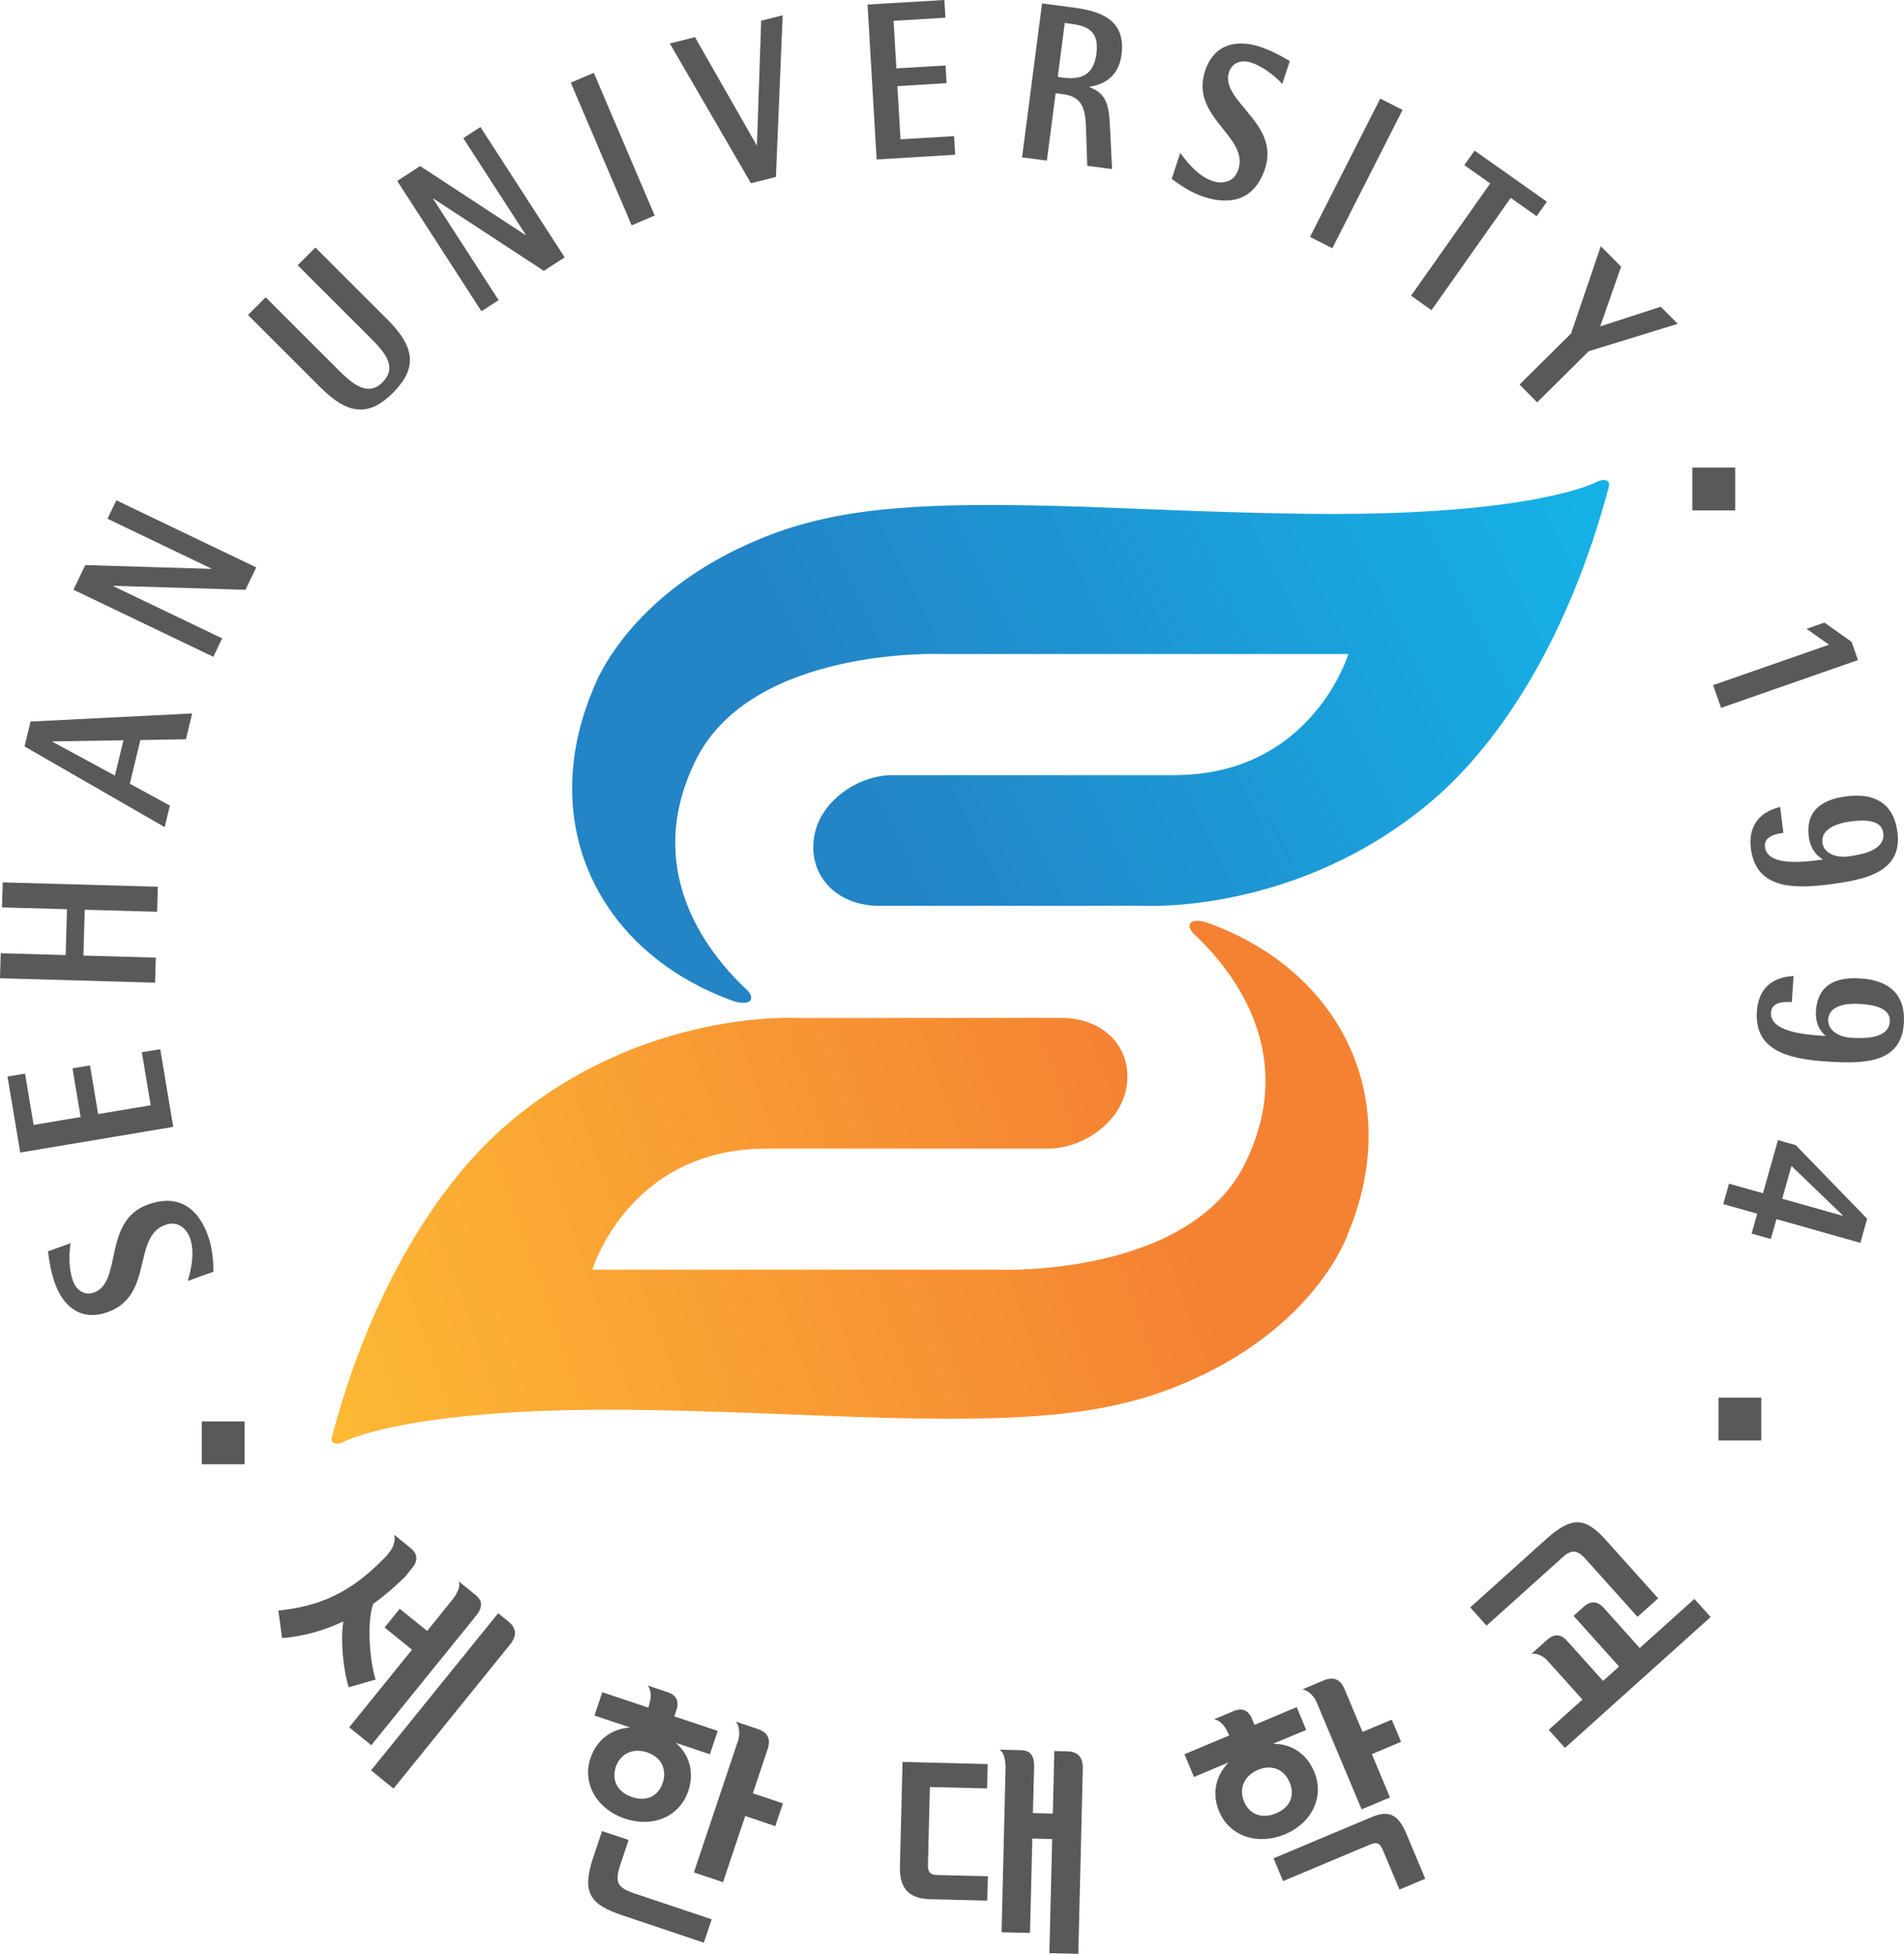<svg xmlns="http://www.w3.org/2000/svg" width="176.335mm" height="180.907mm" viewBox="0 0 176.335 180.907"><defs><linearGradient id="a" x1="0" x2="1" y1="0" y2="0" gradientTransform="matrix(-57.439 -33.159 -25.816 52.83 345.15 311.655)" gradientUnits="userSpaceOnUse" spreadMethod="pad"><stop offset="0" style="stop-opacity:1;stop-color:#15b1e7"/><stop offset="1" style="stop-opacity:1;stop-color:#2384c6"/></linearGradient><linearGradient id="b" x1="0" x2="1" y1="0" y2="0" gradientTransform="matrix(66.295 30.913 22.296 -61.998 245.399 222.929)" gradientUnits="userSpaceOnUse" spreadMethod="pad"><stop offset="0" style="stop-opacity:1;stop-color:#fdb934"/><stop offset="1" style="stop-opacity:1;stop-color:#f58233"/></linearGradient></defs><path d="M0 0c.347-.961.435-1.98.464-3.004l-2.152-.775c.339 1.156.58 2.48.18 3.59C-1.79.592-2.516 1.277-3.575.895c-2.754-.993-.932-5.877-4.78-7.266-2.366-.856-3.781.635-4.402 2.359-.314.869-.481 1.776-.596 2.701l1.889.682c-.167-.975-.127-2.25.198-3.15.232-.645.861-1.282 1.761-.957 2.385.861.702 5.966 4.481 7.329C-2.253 3.593-.741 2.055 0 0" style="fill:#58595b;fill-opacity:1;fill-rule:nonzero;stroke:none" transform="matrix(1.11 0 0 -1.11 19.263 114.41)"/><path d="m0 0-12.766-2.14-1.06 6.341 1.462.245.716-4.279 3.921.656-.678 4.06 1.462.245.677-4.059 4.386.735-.739 4.421 1.535.256z" style="fill:#58595b;fill-opacity:1;fill-rule:nonzero;stroke:none" transform="matrix(1.11 0 0 -1.11 16.043 104.338)"/><path d="m0 0-6.039.172-.109-3.825 6.039-.171-.059-2.088-12.941.367.06 2.088 5.42-.154.108 3.824-5.42.154.06 2.088 12.94-.367z" style="fill:#58595b;fill-opacity:1;fill-rule:nonzero;stroke:none" transform="matrix(1.11 0 0 -1.11 14.55 84.422)"/><path d="m0 0-.007-.031L5.2-2.849 5.913.096Zm11.127.181L7.328.114l-.883-3.64 3.342-1.827-.433-1.796L-2.34-.418l.502 2.075 13.486.676Z" style="fill:#58595b;fill-opacity:1;fill-rule:nonzero;stroke:none" transform="matrix(1.11 0 0 -1.11 4.87 68.648)"/><path d="m0 0-11.017.333-.013-.029 9.084-4.356-.74-1.538L-14.357.007l.988 2.056 10.503-.317.012.029-8.66 4.153.739 1.538L.896 1.868z" style="fill:#58595b;fill-opacity:1;fill-rule:nonzero;stroke:none" transform="matrix(1.11 0 0 -1.11 22.737 54.61)"/><path d="M0 0c-1.982-1.985-3.723-1.869-6.058.464l-6.036 6.03 1.477 1.477 6.035-6.03C-3.44.801-2.125-.377-.875.875.422 2.171-.717 3.42-1.91 4.613l-6.037 6.031 1.476 1.476 6.037-6.029C1.928 3.731 1.984 1.984 0 0" style="fill:#58595b;fill-opacity:1;fill-rule:nonzero;stroke:none" transform="matrix(1.11 0 0 -1.11 36.39 36.373)"/><path d="m0 0-9.217 6.034-.025-.016 5.469-8.461-1.432-.928-7.027 10.872 1.912 1.239 8.789-5.754.026.017-5.216 8.067 1.434.927L1.74 1.125Z" style="fill:#58595b;fill-opacity:1;fill-rule:nonzero;stroke:none" transform="matrix(1.11 0 0 -1.11 50.365 25.078)"/><path d="m0 0-5.08 11.902 1.922.82L1.92.819Z" style="fill:#58595b;fill-opacity:1;fill-rule:nonzero;stroke:none" transform="matrix(1.11 0 0 -1.11 58.5 20.865)"/><path d="m0 0-2.088-.52-6.765 11.655 2.102.524 5.137-9.006.031.008.354 10.375 1.794.447z" style="fill:#58595b;fill-opacity:1;fill-rule:nonzero;stroke:none" transform="matrix(1.11 0 0 -1.11 71.86 16.383)"/><path d="m0 0-.757 12.919 6.41.381.088-1.48-4.328-.256.233-3.97 4.105.244.086-1.479-4.105-.244.261-4.437 4.471.265L6.555.39Z" style="fill:#58595b;fill-opacity:1;fill-rule:nonzero;stroke:none" transform="matrix(1.11 0 0 -1.11 81.187 14.762)"/><path d="m0 0-.412.054-.584-4.503.41-.053C.821-4.685 1.98-4.42 2.23-2.504 2.486-.532 1.391-.181 0 0m1.464-11.864-.081 2.47C1.33-7.571 1.355-6.137-.525-5.891l-.649.084-.73-5.619-2.071.27 1.668 12.837 2.483-.322c2.039-.266 4.555-.821 4.15-3.946-.222-1.712-1.301-2.461-2.664-2.681l-.005-.037c1.505-.537 1.628-1.706 1.704-3.344l.174-3.485z" style="fill:#58595b;fill-opacity:1;fill-rule:nonzero;stroke:none" transform="matrix(1.11 0 0 -1.11 99.068 2.186)"/><path d="M0 0c-.971.319-1.827.878-2.65 1.485l.715 2.174C-1.234 2.677-.34 1.672.781 1.303c.788-.26 1.778-.111 2.129.958.916 2.779-4.055 4.357-2.773 8.24.787 2.388 2.833 2.583 4.574 2.009.879-.289 1.695-.716 2.494-1.197l-.629-1.905c-.664.732-1.692 1.486-2.601 1.785-.651.214-1.541.112-1.84-.797-.794-2.405 4.263-4.229 3.008-8.041C4.221-.441 2.074-.683 0 0" style="fill:#58595b;fill-opacity:1;fill-rule:nonzero;stroke:none" transform="matrix(1.11 0 0 -1.11 111.455 18.214)"/><path d="m0 0 5.86 11.539 1.863-.946L1.861-.946Z" style="fill:#58595b;fill-opacity:1;fill-rule:nonzero;stroke:none" transform="matrix(1.11 0 0 -1.11 121.324 21.936)"/><path d="m0 0-6.611-9.365-1.707 1.206 6.61 9.365-2.163 1.527.854 1.211L3.018-.317l-.855-1.21z" style="fill:#58595b;fill-opacity:1;fill-rule:nonzero;stroke:none" transform="matrix(1.11 0 0 -1.11 139.913 18.323)"/><path d="m0 0-4.303-4.264-1.47 1.484 4.302 4.263 2.479 7.28 1.693-1.71L.958 2.071l5.054 1.641 1.414-1.426Z" style="fill:#58595b;fill-opacity:1;fill-rule:nonzero;stroke:none" transform="matrix(1.11 0 0 -1.11 147.136 32.52)"/><path d="m0 0 9.671 3.374-1.872 1.322 1.488.519 2.268-1.606.53-1.52L.662-1.896Z" style="fill:#58595b;fill-opacity:1;fill-rule:nonzero;stroke:none" transform="matrix(1.11 0 0 -1.11 158.657 63.436)"/><path d="M0 0c-.144 1.154-1.614 1.115-2.655.984C-3.772.846-5.228.39-5.079-.797c.113-.902 1.142-1.271 2.109-1.15C-1.722-1.791.177-1.408 0 0m-11.05-1.271c-.201 1.613.461 2.966 2.442 3.455l.271-2.168C-9.12-.065-9.974-.35-9.872-1.156c.199-1.598 3.125-1.264 4.428-1.102l.427.055c-.754.435-1.105 1.131-1.202 1.906-.25 1.994.863 3.081 3.169 3.371C-.426 3.402.915 2.203 1.183.067c.42-3.354-2.717-3.971-5.842-4.364-3.184-.398-5.988-.187-6.391 3.026" style="fill:#58595b;fill-opacity:1;fill-rule:nonzero;stroke:none" transform="matrix(1.11 0 0 -1.11 174.418 77.138)"/><path d="M0 0c.082 1.161-1.366 1.406-2.414 1.479-1.123.08-2.639-.086-2.723-1.28-.063-.906.874-1.469 1.848-1.536C-2.036-1.424-.1-1.416 0 0m-11.086.887c.113 1.623 1.025 2.822 3.063 2.92l-.153-2.18c-.785.07-1.677-.043-1.734-.855-.113-1.606 2.822-1.843 4.133-1.935l.429-.03c-.655.574-.865 1.324-.81 2.103.14 2.005 1.441 2.858 3.762 2.694 2.638-.184 3.72-1.619 3.57-3.766C.938-3.535-2.26-3.535-5.402-3.315c-3.2.223-5.912.972-5.684 4.202" style="fill:#58595b;fill-opacity:1;fill-rule:nonzero;stroke:none" transform="matrix(1.11 0 0 -1.11 175.017 94.595)"/><path d="m0 0 .009.031-4.292 4.129-.77-2.732Zm-7.14.18-2.833.8.481 1.704 2.833-.801 1.251 4.434 1.48-.418L2.035-.244l-.566-2.01-7.002 1.979-.468-1.659-1.606.455z" style="fill:#58595b;fill-opacity:1;fill-rule:nonzero;stroke:none" transform="matrix(1.11 0 0 -1.11 170.665 112.574)"/><path d="M349.837 306.062s-4.285-2.488-19.732-2.742c-5.333-.09-11.977.137-20.27.469-15.97.651-23.26.18-29.858-2.505-11.403-4.651-14.077-12.615-14.077-12.615-4.792-11.412.645-22.088 11.819-26.037 0 0 1.065-.315 1.321.115.25.43-.432.971-.432.971-3.39 3.227-8.564 10.078-4.148 19.032 4.686 9.505 20.501 8.868 20.501 8.868h33.96s-3.026-10.095-14.521-10.102h-23.526c-2.911-.002-6.246-2.262-6.571-5.455-.321-3.189 2.144-5.448 5.467-5.448l21.962.009s12.907-.822 24.197 8.781c5.924 5.042 11.479 14.011 14.691 26.053.171.554-.11.672-.382.672-.203 0-.401-.066-.401-.066" style="fill:url(#a);stroke:none" transform="matrix(1.11 0 0 -1.11 -240.223 384.251)"/><path d="M315.722 269.134c-.254-.432.427-.972.427-.972 3.393-3.232 8.569-10.081 4.151-19.036-4.688-9.5-20.501-8.863-20.501-8.863h-33.962s3.029 10.095 14.526 10.102h23.521c2.911 0 6.247 2.264 6.57 5.454.325 3.192-2.143 5.447-5.467 5.445l-21.961-.009s-12.91.826-24.195-8.777c-5.926-5.046-11.479-14.012-14.69-26.055-.3-.963.78-.601.78-.601s4.287 2.485 19.729 2.739c5.336.092 11.982-.138 20.272-.472 15.97-.653 23.26-.174 29.859 2.513 11.402 4.645 14.08 12.604 14.08 12.604 4.791 11.414-.647 22.094-11.824 26.041 0 0-.378.112-.736.112-.243 0-.477-.051-.579-.225" style="fill:url(#b);stroke:none" transform="matrix(1.11 0 0 -1.11 -240.223 384.251)"/><path d="m0 0-.861.697-10.606-13.109 1.876-1.52L.121-1.926C.717-1.188.678-.547 0 0" style="fill:#58595b;fill-opacity:1;fill-rule:nonzero;stroke:none" transform="matrix(1.11 0 0 -1.11 47.092 150.141)"/><path d="m0 0 4.333-4.826 1.722 1.545-4.376 4.875c-1.687 1.873-2.797 2.006-4.938.09l-6.367-5.721 1.361-1.522L-1.896.164C-1.128.857-.646.717 0 0" style="fill:#58595b;fill-opacity:1;fill-rule:nonzero;stroke:none" transform="matrix(1.11 0 0 -1.11 146.846 144.347)"/><path d="M0 0a22.587 22.587 0 0 1 2.606 2.213l.013-.006.655.813c.081.095.141.191.193.289.263.5.146.962-.373 1.379L1.742 5.783c.074-.209.071-.445 0-.715a1.866 1.866 0 0 0-.316-.656l-.301-.4C-1.043 1.797-3.453-.131-7.91-.547l.315-2.305c1.968.172 3.649.704 5.109 1.395-.28-1.772.067-4.356.452-5.498l2.241.648C-.218-5.055-.58-1.73 0 0" style="fill:#58595b;fill-opacity:1;fill-rule:nonzero;stroke:none" transform="matrix(1.11 0 0 -1.11 34.558 148.507)"/><path d="m0 0-1.378 1.117c.074-.262.043-.531-.093-.816a3.544 3.544 0 0 0-.415-.684L-4.017-3.02l-2.289 1.85-1.265-1.564 2.289-1.848-5.239-6.477 1.844-1.49L.081-1.729c.263.327.393.629.397.916C.484-.529.323-.26 0 0" style="fill:#58595b;fill-opacity:1;fill-rule:nonzero;stroke:none" transform="matrix(1.11 0 0 -1.11 44.019 147.657)"/><path d="m0 0-8.205-3.449.793-1.899L-.201-2.32c.664.281.879.131 1.153-.524l1.35-3.209 2.151.903-1.576 3.754C2.23.141 1.475.615 0 0" style="fill:#58595b;fill-opacity:1;fill-rule:nonzero;stroke:none" transform="matrix(1.11 0 0 -1.11 127.054 168.233)"/><path d="M0 0c-.344.809-.922 1.043-1.734.705L-3.51-.041c.24-.037.467-.162.694-.377.228-.219.382-.432.474-.654l3.773-8.977 2.367.992-1.513 3.614 2.44 1.029-.781 1.846-2.44-1.022z" style="fill:#58595b;fill-opacity:1;fill-rule:nonzero;stroke:none" transform="matrix(1.11 0 0 -1.11 124.515 156.372)"/><path d="m0 0-2.999 3.346c-.53.582-1.093.619-1.685.086l-.834-.75 3.797-4.227-1.337-1.197L-6.059.592c-.528.592-1.091.619-1.682.084L-9.035-.482c.215.037.45.007.706-.114.255-.121.454-.254.597-.422l2.953-3.279-2.815-2.525 1.356-1.51L5.918 2.59l-1.36 1.506Z" style="fill:#58595b;fill-opacity:1;fill-rule:nonzero;stroke:none" transform="matrix(1.11 0 0 -1.11 151.861 152.591)"/><path d="M0 0c.46-1.096.054-2.092-1.12-2.588-1.176-.496-2.229-.107-2.686.99-.437 1.039-.012 2.133 1.164 2.633C-1.464 1.529-.437 1.045 0 0m.592 6.268-3.521-1.479-.21.506c-.304.728-.827.943-1.557.633l-1.605-.676c.216-.027.425-.143.626-.338.203-.193.346-.391.426-.586l.215-.42-3.738-1.57.796-1.897 2.895 1.219c-1.1-1.115-1.42-2.619-.795-4.099.882-2.106 3.264-2.832 5.49-1.903C1.86-3.395 2.932-1.213 2.05.889 1.428 2.371.17 3.217-1.382 3.213l2.767 1.154z" style="fill:#58595b;fill-opacity:1;fill-rule:nonzero;stroke:none" transform="matrix(1.11 0 0 -1.11 119.433 165.02)"/><path d="m0 0-1.108.027-.125-5.218-1.659.041.098 3.925c.009.414-.072.741-.24.965-.17.231-.462.344-.877.356l-1.768.045c.213-.161.356-.391.418-.702.063-.308.094-.572.088-.798l-.334-13.731 2.372-.056.193 7.873 1.656-.043-.235-9.516 2.415-.061.375 15.44C1.292-.504.87-.023 0 0" style="fill:#58595b;fill-opacity:1;fill-rule:nonzero;stroke:none" transform="matrix(1.11 0 0 -1.11 98.872 162.157)"/><path d="M0 0c.279.83-.002 1.389-.84 1.668l-1.822.615c.156-.185.246-.433.273-.744.03-.31.004-.58-.073-.805l-3.697-11.033 2.432-.816 1.849 5.519 2.512-.845.636 1.9-2.51.84z" style="fill:#58595b;fill-opacity:1;fill-rule:nonzero;stroke:none" transform="matrix(1.11 0 0 -1.11 71.1 161.934)"/><path d="m0 0 .646 1.932-2.215.74-.739-2.199c-1.004-2.998-.208-3.946 2.442-4.83l6.791-2.282.654 1.95-6.434 2.158C-.364-2.023-.534-1.586 0 0" style="fill:#58595b;fill-opacity:1;fill-rule:nonzero;stroke:none" transform="matrix(1.11 0 0 -1.11 57.5 172.504)"/><path d="m0 0 .161 6.533 4.776-.117.048 2.033-7.104.176-.218-8.73c-.043-1.852.775-2.678 2.549-2.719l4.736-.119.049 2.035-4.238.103C.282-.795-.015-.627 0 0" style="fill:#58595b;fill-opacity:1;fill-rule:nonzero;stroke:none" transform="matrix(1.11 0 0 -1.11 85.939 172.712)"/><path d="M0 0c-.378-1.129-1.341-1.613-2.551-1.207-1.212.404-1.745 1.393-1.368 2.52.361 1.07 1.404 1.615 2.617 1.207C-.095 2.113.357 1.066 0 0m4.581 4.316L.961 5.525l.175.522c.252.75 0 1.256-.754 1.506l-1.649.552c.141-.164.225-.388.246-.666a1.713 1.713 0 0 0-.066-.726l-.115-.459-3.848 1.291-.652-1.949 2.978-.996c-1.564-.108-2.795-1.037-3.308-2.561-.723-2.156.588-4.279 2.877-5.041 2.308-.779 4.558.15 5.281 2.309.508 1.525.123 2.998-1.045 4.015l2.848-.955Z" style="fill:#58595b;fill-opacity:1;fill-rule:nonzero;stroke:none" transform="matrix(1.11 0 0 -1.11 61.383 165.053)"/><path d="M361.196 303.597h-3.574v3.575h3.574zM363.372 226.019h-3.574v3.57h3.574zM236.829 224.03h-3.572v3.576h3.572z" style="fill:#58595b;fill-opacity:1;fill-rule:nonzero;stroke:none" transform="matrix(1.11 0 0 -1.11 -240.223 384.251)"/></svg>